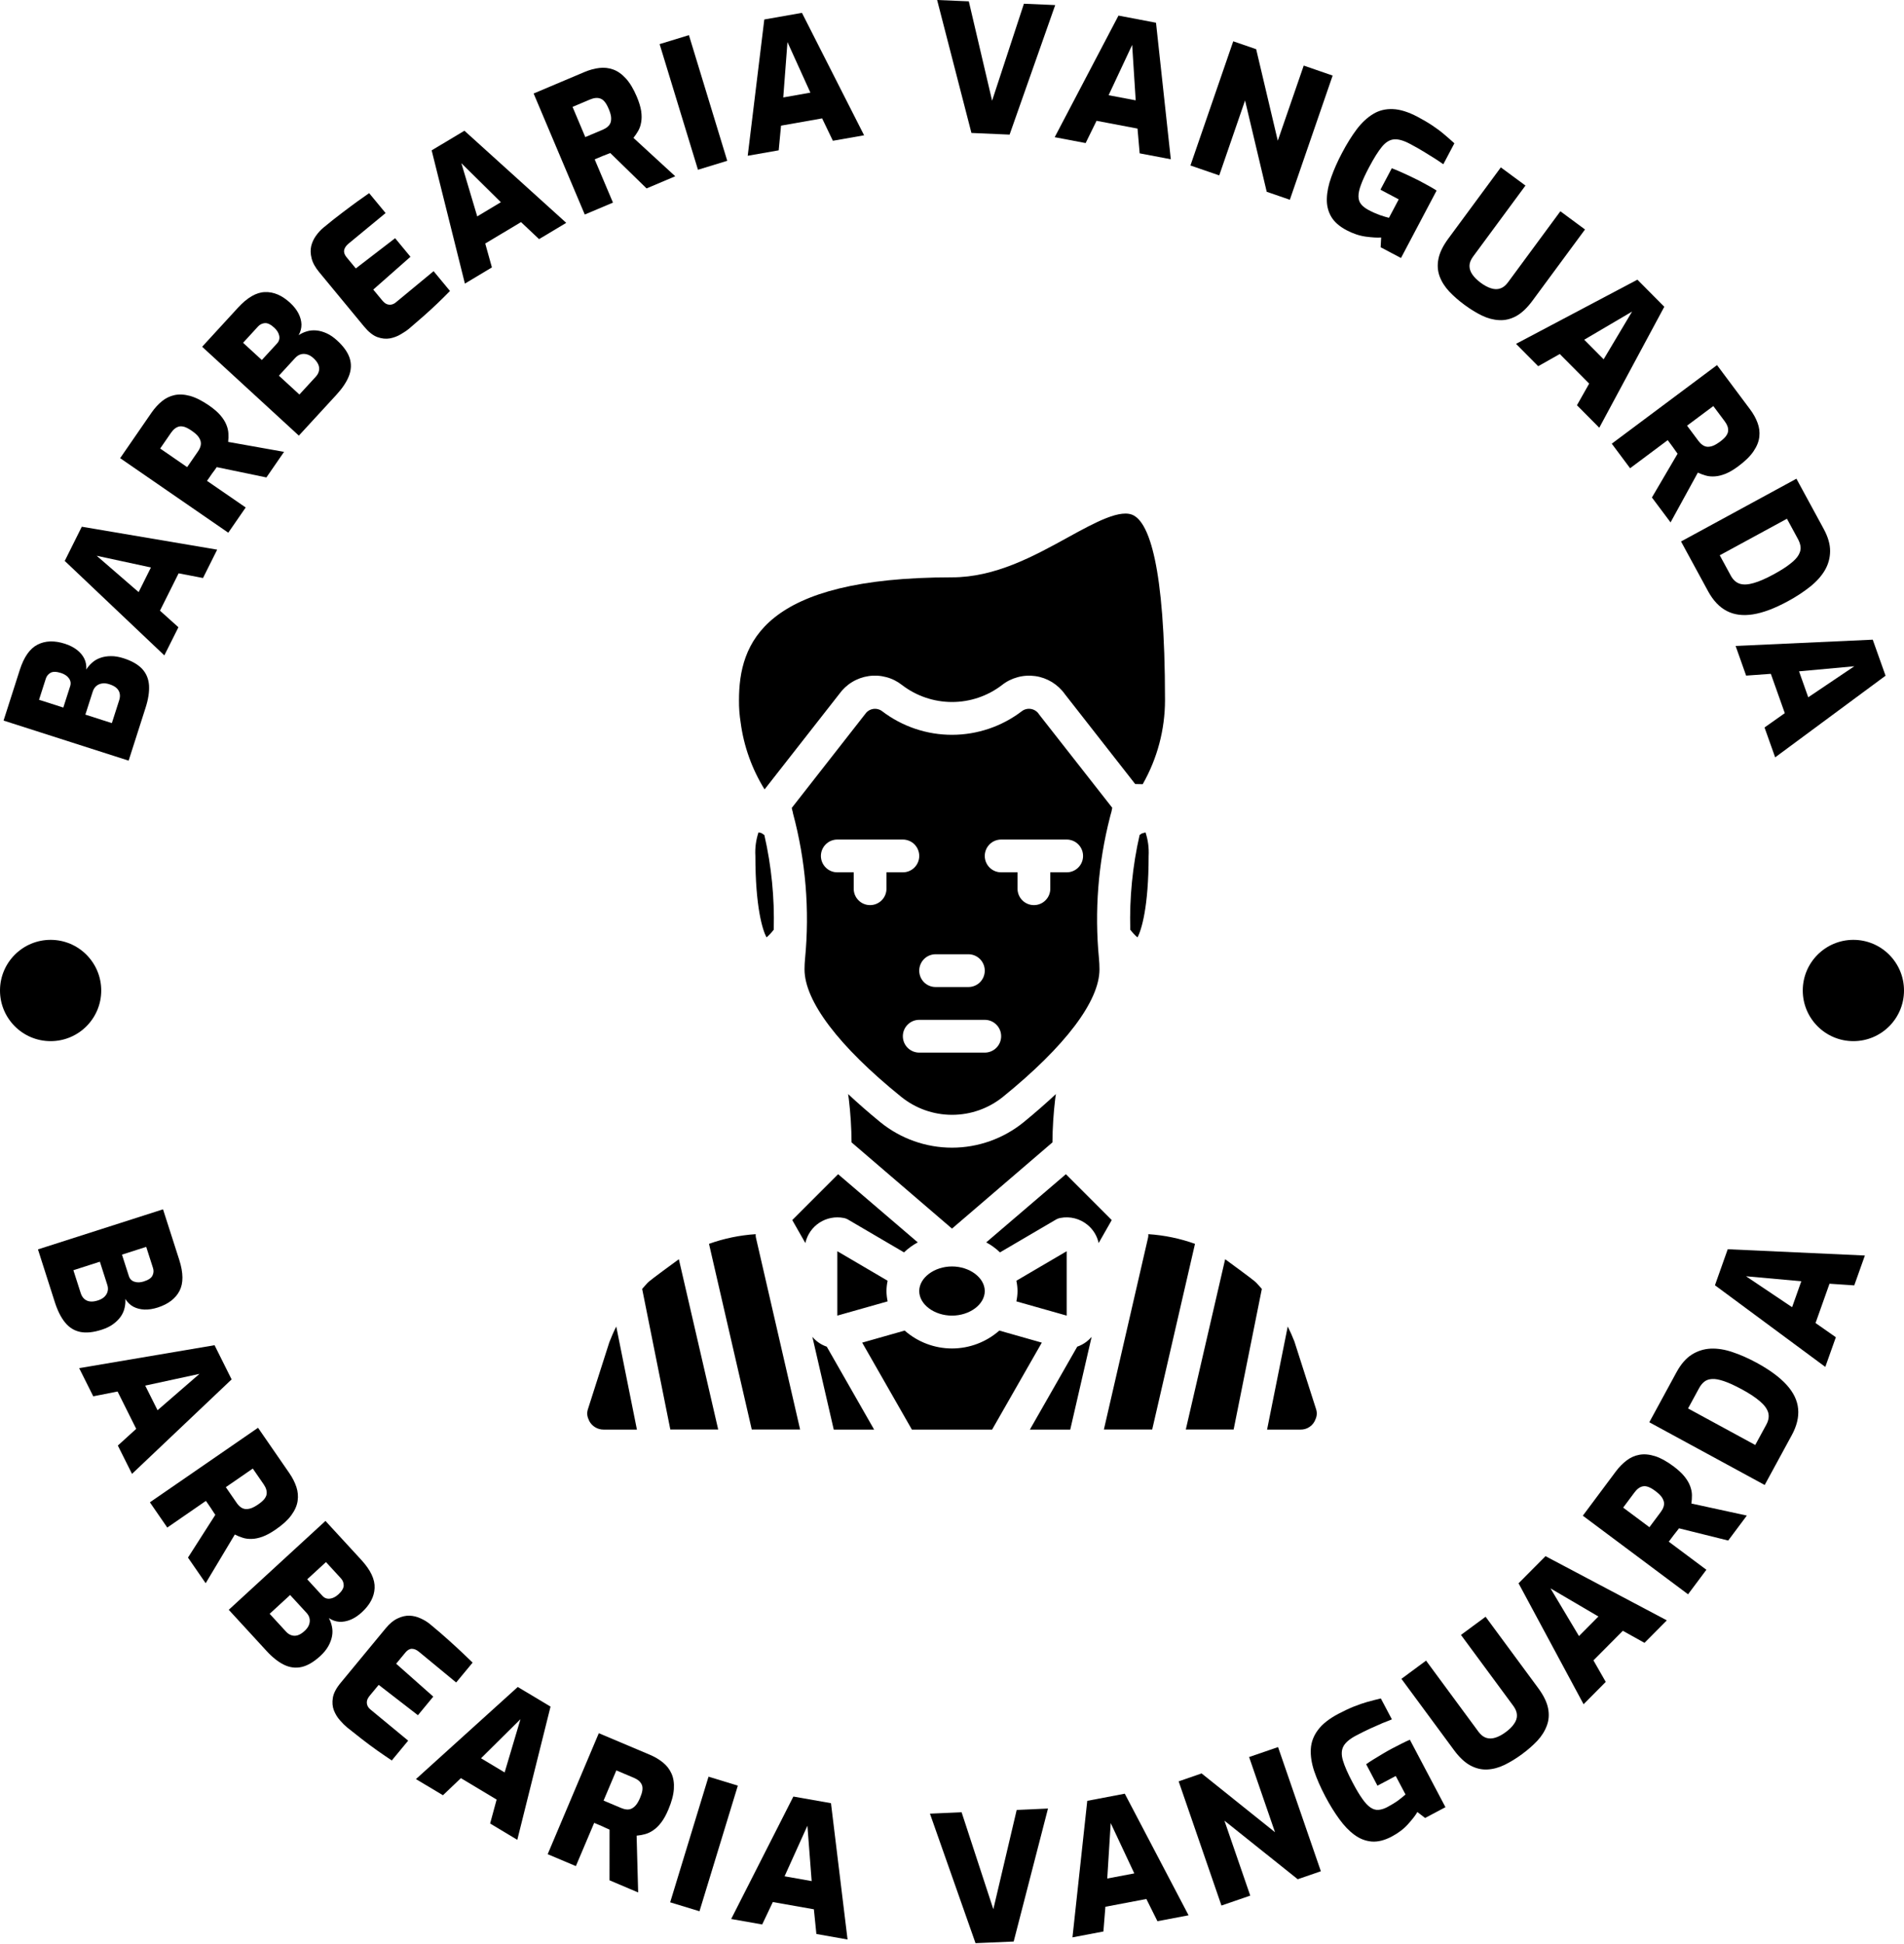 <svg width="48" height="49" viewBox="0 0 48 49" fill="none" xmlns="http://www.w3.org/2000/svg">
<path d="M33.166 35.767C33.139 35.846 33.087 35.915 33.017 35.963C32.948 36.011 32.866 36.035 32.782 36.033H31.943L32.464 33.434C32.526 33.557 32.582 33.684 32.632 33.812L33.177 35.513C33.206 35.596 33.202 35.687 33.166 35.767ZM14.835 35.768C14.798 35.688 14.794 35.597 14.823 35.514L15.361 33.832C15.413 33.697 15.471 33.564 15.536 33.435L16.057 36.033H15.218C15.144 36.033 15.07 36.014 15.006 35.975C14.942 35.937 14.89 35.882 14.855 35.816C14.847 35.8 14.84 35.784 14.835 35.768ZM20.48 33.695C20.576 33.809 20.701 33.895 20.843 33.943L22.037 36.033H21.019L20.48 33.695ZM21.736 33.841L22.807 33.537C23.136 33.827 23.561 33.988 24 33.988C24.439 33.988 24.864 33.827 25.193 33.537L26.264 33.841L25.011 36.033H22.989L21.736 33.841ZM27.157 33.943C27.24 33.914 27.318 33.873 27.389 33.819C27.437 33.783 27.481 33.741 27.52 33.695L26.981 36.033H25.963L27.157 33.943ZM25.805 28.286C25.295 28.7 24.657 28.927 24 28.927C23.343 28.927 22.705 28.7 22.195 28.286C21.898 28.043 21.633 27.811 21.381 27.576C21.385 27.617 21.394 27.658 21.398 27.696C21.442 28.06 21.465 28.427 21.468 28.794L24 30.967L26.532 28.794C26.535 28.427 26.558 28.06 26.602 27.696C26.606 27.654 26.615 27.617 26.619 27.576C26.367 27.811 26.102 28.043 25.805 28.286ZM17.114 31.739C16.462 32.214 16.363 32.297 16.329 32.33C16.28 32.38 16.235 32.438 16.189 32.487L16.899 36.031H18.106L17.114 31.739ZM22.377 32.281L21.109 31.537V33.16L22.377 32.801C22.359 32.715 22.349 32.628 22.348 32.541C22.349 32.453 22.359 32.366 22.377 32.281ZM22.377 32.281L21.109 31.537V33.16L22.377 32.801C22.359 32.715 22.349 32.628 22.348 32.541C22.349 32.453 22.359 32.366 22.377 32.281ZM19.052 31.107C18.65 31.133 18.253 31.215 17.874 31.351L18.952 36.031H20.171L19.056 31.19C19.05 31.163 19.049 31.135 19.052 31.107ZM22.377 32.281L21.109 31.537V33.16L22.377 32.801C22.359 32.715 22.349 32.628 22.348 32.541C22.349 32.453 22.359 32.366 22.377 32.281ZM22.377 32.281L21.109 31.537V33.16L22.377 32.801C22.359 32.715 22.349 32.628 22.348 32.541C22.349 32.453 22.359 32.366 22.377 32.281ZM24 31.921C23.554 31.921 23.174 32.206 23.174 32.541C23.174 32.879 23.554 33.16 24 33.16C24.446 33.16 24.826 32.879 24.826 32.541C24.826 32.206 24.446 31.921 24 31.921ZM28.948 31.107C28.951 31.135 28.95 31.163 28.944 31.19L27.829 36.031H29.047L30.126 31.351C29.747 31.215 29.35 31.133 28.948 31.107ZM31.67 32.33C31.637 32.297 31.538 32.214 30.886 31.739L29.894 36.031H31.1L31.811 32.487C31.765 32.438 31.72 32.38 31.67 32.33ZM24 31.921C23.554 31.921 23.174 32.206 23.174 32.541C23.174 32.879 23.554 33.16 24 33.16C24.446 33.16 24.826 32.879 24.826 32.541C24.826 32.206 24.446 31.921 24 31.921ZM24 31.921C23.554 31.921 23.174 32.206 23.174 32.541C23.174 32.879 23.554 33.16 24 33.16C24.446 33.16 24.826 32.879 24.826 32.541C24.826 32.206 24.446 31.921 24 31.921ZM25.623 32.281C25.641 32.366 25.651 32.453 25.652 32.541C25.651 32.628 25.641 32.715 25.623 32.801L26.891 33.16V31.537L25.623 32.281ZM24 31.921C23.554 31.921 23.174 32.206 23.174 32.541C23.174 32.879 23.554 33.16 24 33.16C24.446 33.16 24.826 32.879 24.826 32.541C24.826 32.206 24.446 31.921 24 31.921ZM24 31.921C23.554 31.921 23.174 32.206 23.174 32.541C23.174 32.879 23.554 33.16 24 33.16C24.446 33.16 24.826 32.879 24.826 32.541C24.826 32.206 24.446 31.921 24 31.921ZM22.377 32.281L21.109 31.537V33.16L22.377 32.801C22.359 32.715 22.349 32.628 22.348 32.541C22.349 32.453 22.359 32.366 22.377 32.281ZM26.871 29.596L24.863 31.314C24.99 31.382 25.106 31.467 25.21 31.566L26.606 30.748C26.645 30.723 26.689 30.706 26.734 30.698C26.854 30.675 26.977 30.679 27.095 30.709C27.212 30.739 27.322 30.795 27.416 30.872C27.559 30.989 27.658 31.15 27.697 31.331L28.027 30.752L26.871 29.596ZM28.878 20.979C28.851 20.991 28.821 21 28.791 21.004C28.77 21.016 28.749 21.03 28.73 21.045C28.551 21.828 28.472 22.63 28.494 23.433C28.548 23.504 28.608 23.569 28.676 23.627C28.775 23.445 28.957 22.867 28.957 21.574C28.968 21.373 28.942 21.171 28.878 20.979ZM28.593 12.999C28.271 12.805 27.614 13.164 26.916 13.548C26.061 14.019 25.09 14.552 24 14.552C19.241 14.552 18.63 16.208 18.63 17.65C18.628 17.838 18.642 18.026 18.672 18.212C18.751 18.81 18.957 19.384 19.275 19.897L21.154 17.497C21.241 17.375 21.351 17.271 21.479 17.193C21.607 17.114 21.749 17.063 21.897 17.041C22.046 17.019 22.197 17.028 22.342 17.067C22.487 17.105 22.622 17.173 22.74 17.266C23.101 17.543 23.543 17.693 23.997 17.694C24.452 17.695 24.894 17.546 25.256 17.27C25.373 17.176 25.509 17.108 25.654 17.069C25.799 17.029 25.951 17.02 26.1 17.041C26.249 17.062 26.392 17.114 26.52 17.192C26.648 17.271 26.759 17.374 26.846 17.497L28.618 19.761L28.808 19.765C29.175 19.12 29.369 18.392 29.37 17.65C29.37 14.184 28.948 13.206 28.593 12.999ZM19.27 21.049C19.246 21.029 19.22 21.011 19.192 20.996C19.168 20.992 19.145 20.986 19.122 20.979C19.058 21.171 19.031 21.373 19.043 21.574C19.043 22.867 19.225 23.445 19.324 23.627C19.391 23.569 19.452 23.504 19.506 23.433C19.528 22.632 19.449 21.831 19.27 21.049ZM26.197 18.009C26.176 17.974 26.147 17.943 26.113 17.919C26.079 17.896 26.04 17.879 26 17.871C25.959 17.863 25.917 17.863 25.876 17.872C25.836 17.881 25.797 17.898 25.764 17.923C25.258 18.31 24.64 18.52 24.003 18.521C23.366 18.522 22.747 18.313 22.24 17.927C22.207 17.901 22.169 17.884 22.128 17.874C22.087 17.864 22.044 17.863 22.003 17.871C21.962 17.879 21.923 17.895 21.888 17.919C21.854 17.943 21.825 17.974 21.802 18.009L19.96 20.364C19.964 20.38 19.968 20.401 19.973 20.422C19.977 20.441 19.982 20.461 19.989 20.48V20.492C20.312 21.689 20.415 22.934 20.295 24.168C20.287 24.251 20.282 24.341 20.282 24.432C20.282 25.234 21.146 26.374 22.715 27.642C23.078 27.937 23.532 28.099 23.999 28.099C24.467 28.1 24.921 27.94 25.285 27.646C26.854 26.374 27.718 25.234 27.718 24.432C27.718 24.341 27.713 24.251 27.705 24.16C27.59 22.966 27.684 21.761 27.982 20.599C27.986 20.587 27.99 20.562 27.998 20.537L28.019 20.463C28.027 20.43 28.031 20.397 28.04 20.36L26.197 18.009ZM23.587 24.052H24.413C24.523 24.052 24.628 24.096 24.705 24.173C24.783 24.251 24.826 24.356 24.826 24.465C24.826 24.575 24.783 24.68 24.705 24.758C24.628 24.835 24.523 24.878 24.413 24.878H23.587C23.477 24.878 23.372 24.835 23.295 24.758C23.217 24.68 23.174 24.575 23.174 24.465C23.174 24.356 23.217 24.251 23.295 24.173C23.372 24.096 23.477 24.052 23.587 24.052ZM22.348 21.987V22.4C22.348 22.51 22.304 22.615 22.227 22.692C22.149 22.77 22.044 22.813 21.935 22.813C21.825 22.813 21.72 22.77 21.643 22.692C21.565 22.615 21.522 22.51 21.522 22.4V21.987H21.109C20.999 21.987 20.894 21.944 20.817 21.866C20.739 21.789 20.695 21.684 20.695 21.574C20.695 21.465 20.739 21.359 20.817 21.282C20.894 21.204 20.999 21.161 21.109 21.161H22.761C22.87 21.161 22.975 21.204 23.053 21.282C23.13 21.359 23.174 21.465 23.174 21.574C23.174 21.684 23.13 21.789 23.053 21.866C22.975 21.944 22.87 21.987 22.761 21.987H22.348ZM24.826 26.531H23.174C23.064 26.531 22.959 26.487 22.882 26.41C22.804 26.332 22.761 26.227 22.761 26.118C22.761 26.008 22.804 25.903 22.882 25.826C22.959 25.748 23.064 25.705 23.174 25.705H24.826C24.936 25.705 25.041 25.748 25.118 25.826C25.196 25.903 25.239 26.008 25.239 26.118C25.239 26.227 25.196 26.332 25.118 26.41C25.041 26.487 24.936 26.531 24.826 26.531ZM26.891 21.987H26.478V22.4C26.478 22.51 26.435 22.615 26.357 22.692C26.28 22.77 26.175 22.813 26.065 22.813C25.956 22.813 25.851 22.77 25.773 22.692C25.696 22.615 25.652 22.51 25.652 22.4V21.987H25.239C25.13 21.987 25.024 21.944 24.947 21.866C24.87 21.789 24.826 21.684 24.826 21.574C24.826 21.465 24.87 21.359 24.947 21.282C25.024 21.204 25.13 21.161 25.239 21.161H26.891C27.001 21.161 27.106 21.204 27.183 21.282C27.261 21.359 27.304 21.465 27.304 21.574C27.304 21.684 27.261 21.789 27.183 21.866C27.106 21.944 27.001 21.987 26.891 21.987ZM21.129 29.596L19.973 30.752L20.303 31.331C20.35 31.12 20.476 30.937 20.656 30.819C20.836 30.701 21.054 30.658 21.265 30.698C21.311 30.706 21.355 30.723 21.394 30.748L22.79 31.566C22.894 31.467 23.01 31.382 23.137 31.314L21.129 29.596Z" fill="black"/>
<path d="M3.67 17.838L3.243 19.172L0.09 18.162L0.498 16.888C0.603 16.559 0.753 16.346 0.947 16.248C1.142 16.148 1.371 16.141 1.634 16.225C1.755 16.264 1.857 16.316 1.94 16.38C2.022 16.444 2.084 16.518 2.125 16.6C2.166 16.684 2.182 16.776 2.175 16.876C2.213 16.813 2.262 16.756 2.322 16.703C2.38 16.65 2.45 16.609 2.531 16.581C2.612 16.552 2.701 16.538 2.799 16.538C2.895 16.537 3 16.555 3.113 16.591C3.323 16.658 3.48 16.748 3.585 16.861C3.689 16.974 3.746 17.113 3.757 17.276C3.767 17.439 3.738 17.626 3.67 17.838ZM2.152 18.012L2.82 18.226L3.005 17.649C3.025 17.586 3.029 17.529 3.017 17.477C3.006 17.425 2.979 17.38 2.937 17.341C2.894 17.302 2.835 17.271 2.759 17.247C2.691 17.224 2.628 17.218 2.573 17.227C2.517 17.235 2.469 17.256 2.429 17.29C2.388 17.324 2.357 17.372 2.337 17.435L2.152 18.012ZM0.984 17.638L1.596 17.834L1.769 17.295C1.792 17.221 1.781 17.155 1.736 17.095C1.692 17.035 1.626 16.991 1.538 16.963C1.422 16.926 1.334 16.924 1.274 16.958C1.215 16.992 1.176 17.041 1.156 17.102L0.984 17.638Z" fill="black"/>
<path d="M4.498 15.81L4.143 16.519L1.632 14.138L2.062 13.276L5.475 13.854L5.118 14.569L4.503 14.451L4.033 15.392L4.498 15.81ZM2.437 14.008L3.495 14.924L3.805 14.303L2.437 14.008Z" fill="black"/>
<path d="M6.194 12.791L5.755 13.427L3.029 11.548L3.82 10.401C3.899 10.287 3.986 10.191 4.082 10.113C4.176 10.036 4.281 9.985 4.398 9.959C4.516 9.933 4.646 9.94 4.79 9.979C4.932 10.018 5.092 10.098 5.268 10.219C5.388 10.302 5.483 10.383 5.553 10.464C5.622 10.544 5.672 10.622 5.704 10.7C5.736 10.776 5.754 10.85 5.758 10.923C5.762 10.996 5.76 11.067 5.752 11.138L7.161 11.389L6.716 12.034L5.464 11.774C5.447 11.799 5.428 11.826 5.406 11.856C5.383 11.886 5.361 11.915 5.341 11.943C5.321 11.973 5.3 12.003 5.279 12.034C5.258 12.065 5.238 12.093 5.219 12.12L6.194 12.791ZM4.038 11.305L4.718 11.774L4.991 11.378C5.022 11.333 5.043 11.29 5.054 11.248C5.067 11.206 5.068 11.163 5.057 11.119C5.045 11.076 5.022 11.032 4.987 10.989C4.951 10.947 4.9 10.903 4.834 10.858C4.768 10.812 4.709 10.78 4.657 10.762C4.606 10.746 4.561 10.742 4.521 10.749C4.481 10.758 4.443 10.776 4.408 10.803C4.374 10.829 4.342 10.864 4.311 10.909L4.038 11.305Z" fill="black"/>
<path d="M8.483 9.948L7.534 10.98L5.096 8.74L6.001 7.754C6.235 7.5 6.46 7.369 6.678 7.362C6.896 7.353 7.107 7.443 7.311 7.63C7.405 7.716 7.476 7.806 7.524 7.899C7.571 7.992 7.597 8.084 7.6 8.177C7.601 8.269 7.578 8.36 7.529 8.448C7.59 8.407 7.658 8.375 7.735 8.352C7.81 8.329 7.891 8.321 7.976 8.329C8.062 8.337 8.149 8.362 8.237 8.402C8.325 8.442 8.412 8.502 8.5 8.583C8.662 8.731 8.767 8.879 8.815 9.026C8.862 9.172 8.856 9.322 8.797 9.475C8.738 9.627 8.633 9.784 8.483 9.948ZM7.031 9.469L7.548 9.944L7.958 9.498C8.003 9.449 8.03 9.399 8.041 9.346C8.052 9.295 8.047 9.243 8.025 9.19C8.003 9.136 7.962 9.083 7.904 9.029C7.851 8.98 7.797 8.948 7.743 8.933C7.688 8.917 7.636 8.916 7.586 8.93C7.534 8.944 7.486 8.975 7.441 9.023L7.031 9.469ZM6.128 8.64L6.601 9.074L6.984 8.657C7.036 8.6 7.054 8.535 7.039 8.462C7.024 8.389 6.982 8.322 6.914 8.259C6.824 8.177 6.745 8.139 6.677 8.144C6.609 8.151 6.553 8.178 6.509 8.225L6.128 8.64Z" fill="black"/>
<path d="M10.314 8.283C10.26 8.328 10.19 8.375 10.106 8.424C10.022 8.475 9.93 8.51 9.83 8.529C9.73 8.547 9.624 8.536 9.512 8.496C9.402 8.455 9.291 8.366 9.179 8.231L8.046 6.859C7.947 6.739 7.883 6.624 7.856 6.513C7.827 6.4 7.824 6.298 7.845 6.205C7.867 6.113 7.906 6.026 7.963 5.946C8.02 5.866 8.082 5.797 8.151 5.74C8.334 5.588 8.496 5.46 8.637 5.355C8.777 5.249 8.901 5.156 9.009 5.078C9.119 4.999 9.218 4.929 9.306 4.868L9.721 5.37L8.785 6.142C8.723 6.194 8.687 6.248 8.676 6.305C8.666 6.362 8.686 6.422 8.737 6.484L8.97 6.766L9.961 6.004L10.348 6.472L9.41 7.299L9.632 7.567C9.674 7.618 9.714 7.651 9.753 7.666C9.793 7.681 9.833 7.684 9.871 7.676C9.911 7.667 9.946 7.649 9.979 7.622L10.931 6.835L11.344 7.334C11.252 7.429 11.147 7.532 11.031 7.644C10.915 7.755 10.795 7.865 10.67 7.975C10.546 8.082 10.427 8.185 10.314 8.283Z" fill="black"/>
<path d="M12.401 6.74L11.72 7.148L10.882 3.79L11.708 3.295L14.275 5.617L13.59 6.027L13.135 5.598L12.233 6.138L12.401 6.74ZM11.631 4.113L12.031 5.454L12.627 5.097L11.631 4.113Z" fill="black"/>
<path d="M15.453 5.107L14.742 5.407L13.453 2.357L14.736 1.815C14.864 1.761 14.989 1.727 15.111 1.713C15.232 1.699 15.348 1.712 15.461 1.753C15.574 1.794 15.68 1.87 15.78 1.98C15.88 2.09 15.972 2.243 16.055 2.44C16.111 2.574 16.148 2.694 16.164 2.799C16.179 2.904 16.179 2.997 16.164 3.079C16.151 3.161 16.126 3.233 16.09 3.297C16.054 3.36 16.014 3.419 15.969 3.475L17.023 4.443L16.3 4.749L15.385 3.857C15.357 3.869 15.326 3.881 15.291 3.894C15.256 3.907 15.222 3.92 15.19 3.933C15.157 3.947 15.123 3.962 15.089 3.976C15.054 3.991 15.022 4.004 14.992 4.017L15.453 5.107ZM14.434 2.694L14.755 3.455L15.199 3.268C15.248 3.247 15.289 3.222 15.321 3.192C15.355 3.164 15.379 3.128 15.394 3.086C15.407 3.042 15.41 2.993 15.404 2.938C15.396 2.883 15.377 2.819 15.346 2.746C15.315 2.671 15.282 2.613 15.248 2.57C15.214 2.528 15.178 2.5 15.14 2.486C15.101 2.471 15.06 2.466 15.016 2.47C14.973 2.474 14.927 2.486 14.877 2.507L14.434 2.694Z" fill="black"/>
<path d="M18.334 4.053L17.596 4.279L16.629 1.112L17.368 0.886L18.334 4.053Z" fill="black"/>
<path d="M19.631 3.789L18.85 3.926L19.268 0.491L20.217 0.324L21.784 3.41L20.997 3.548L20.726 2.984L19.69 3.167L19.631 3.789ZM19.852 1.06L19.746 2.456L20.43 2.335L19.852 1.06Z" fill="black"/>
<path d="M25.452 3.393L24.49 3.351L23.625 0L24.424 0.034L25.011 2.538L25.813 0.094L26.602 0.128L25.452 3.393Z" fill="black"/>
<path d="M27.369 3.606L26.589 3.458L28.197 0.393L29.143 0.573L29.516 4.014L28.731 3.865L28.677 3.241L27.644 3.045L27.369 3.606ZM28.542 1.132L27.948 2.4L28.631 2.529L28.542 1.132Z" fill="black"/>
<path d="M30.737 4.421L30.011 4.171L31.09 1.041L31.668 1.24L32.213 3.547L32.867 1.653L33.596 1.905L32.517 5.035L31.934 4.834L31.388 2.532L30.737 4.421Z" fill="black"/>
<path d="M33.944 5.801C33.763 5.705 33.633 5.59 33.556 5.455C33.48 5.321 33.444 5.171 33.45 5.004C33.455 4.836 33.492 4.656 33.562 4.463C33.631 4.268 33.721 4.065 33.834 3.852C33.955 3.622 34.079 3.424 34.206 3.255C34.334 3.088 34.472 2.96 34.619 2.872C34.767 2.782 34.932 2.742 35.115 2.75C35.298 2.757 35.505 2.822 35.737 2.944C35.881 3.021 36.006 3.094 36.112 3.165C36.217 3.235 36.314 3.307 36.401 3.381C36.488 3.454 36.576 3.531 36.665 3.612L36.386 4.14C36.332 4.101 36.262 4.054 36.177 3.999C36.092 3.944 35.995 3.884 35.887 3.819C35.779 3.753 35.663 3.688 35.539 3.623C35.381 3.539 35.248 3.503 35.141 3.513C35.032 3.523 34.931 3.586 34.837 3.701C34.743 3.816 34.636 3.986 34.516 4.213C34.423 4.388 34.355 4.535 34.312 4.653C34.267 4.771 34.246 4.87 34.247 4.95C34.248 5.03 34.271 5.097 34.316 5.151C34.36 5.204 34.422 5.252 34.5 5.293C34.602 5.347 34.7 5.39 34.792 5.423C34.885 5.454 34.959 5.477 35.016 5.49L35.262 5.025L34.801 4.781L35.087 4.241C35.148 4.263 35.219 4.293 35.299 4.328C35.38 4.364 35.464 4.403 35.553 4.444C35.64 4.485 35.719 4.524 35.79 4.561C35.882 4.609 35.962 4.653 36.031 4.692C36.101 4.731 36.163 4.767 36.217 4.803L35.319 6.503L34.806 6.232L34.819 5.986C34.726 5.994 34.598 5.986 34.435 5.965C34.274 5.943 34.11 5.889 33.944 5.801Z" fill="black"/>
<path d="M36.92 7.684C36.772 7.575 36.643 7.462 36.532 7.344C36.422 7.225 36.341 7.097 36.291 6.96C36.242 6.823 36.232 6.677 36.264 6.521C36.295 6.365 36.378 6.196 36.512 6.014L37.836 4.219L38.457 4.677L37.135 6.469C37.077 6.549 37.047 6.625 37.046 6.699C37.045 6.774 37.069 6.847 37.118 6.918C37.167 6.99 37.238 7.06 37.33 7.128C37.421 7.195 37.508 7.242 37.591 7.267C37.675 7.294 37.751 7.295 37.821 7.271C37.892 7.248 37.956 7.197 38.015 7.118L39.337 5.325L39.958 5.784L38.634 7.579C38.5 7.761 38.363 7.89 38.224 7.967C38.085 8.043 37.941 8.077 37.795 8.069C37.65 8.062 37.505 8.024 37.36 7.954C37.216 7.884 37.069 7.794 36.92 7.684Z" fill="black"/>
<path d="M38.778 9.23L38.219 8.667L41.279 7.049L41.957 7.732L40.318 10.781L39.755 10.214L40.063 9.669L39.322 8.923L38.778 9.23ZM41.145 7.853L39.938 8.563L40.428 9.056L41.145 7.853Z" fill="black"/>
<path d="M41.095 11.802L40.633 11.183L43.286 9.202L44.119 10.317C44.203 10.429 44.266 10.543 44.308 10.658C44.351 10.771 44.366 10.888 44.353 11.007C44.34 11.127 44.292 11.248 44.209 11.371C44.126 11.495 44 11.62 43.828 11.748C43.712 11.835 43.604 11.899 43.505 11.94C43.407 11.979 43.317 12.002 43.234 12.007C43.151 12.013 43.075 12.007 43.005 11.987C42.935 11.967 42.867 11.943 42.803 11.912L42.115 13.167L41.645 12.539L42.292 11.436C42.274 11.412 42.255 11.385 42.233 11.354C42.213 11.323 42.192 11.294 42.171 11.266C42.15 11.237 42.128 11.207 42.106 11.178C42.083 11.148 42.062 11.12 42.043 11.094L41.095 11.802ZM43.193 10.235L42.531 10.729L42.819 11.115C42.852 11.158 42.886 11.192 42.922 11.216C42.958 11.242 42.998 11.257 43.043 11.261C43.088 11.263 43.137 11.255 43.188 11.235C43.24 11.214 43.298 11.18 43.362 11.133C43.426 11.085 43.475 11.039 43.509 10.996C43.541 10.952 43.56 10.911 43.565 10.871C43.57 10.83 43.565 10.788 43.551 10.746C43.537 10.706 43.514 10.664 43.481 10.62L43.193 10.235Z" fill="black"/>
<path d="M43.063 14.906L42.379 13.648L45.288 12.066L45.972 13.325C46.084 13.53 46.139 13.72 46.137 13.892C46.136 14.063 46.091 14.225 46.004 14.375C45.916 14.524 45.791 14.662 45.63 14.79C45.469 14.918 45.285 15.039 45.075 15.153C44.742 15.334 44.448 15.445 44.193 15.485C43.939 15.525 43.719 15.497 43.533 15.4C43.346 15.303 43.19 15.138 43.063 14.906ZM45.049 13.075L43.355 13.996L43.634 14.51C43.692 14.616 43.768 14.684 43.862 14.714C43.956 14.743 44.073 14.736 44.213 14.695C44.354 14.655 44.519 14.582 44.709 14.479C44.89 14.381 45.031 14.291 45.132 14.21C45.235 14.13 45.305 14.056 45.343 13.987C45.382 13.918 45.399 13.851 45.393 13.787C45.386 13.723 45.364 13.656 45.328 13.589L45.049 13.075Z" fill="black"/>
<path d="M44.02 17.029L43.755 16.281L47.212 16.123L47.535 17.031L44.752 19.089L44.484 18.336L44.995 17.975L44.643 16.984L44.02 17.029ZM46.748 16.793L45.354 16.921L45.586 17.575L46.748 16.793Z" fill="black"/>
<path d="M1.384 32.826L0.957 31.491L4.11 30.481L4.519 31.755C4.624 32.084 4.626 32.345 4.525 32.538C4.424 32.731 4.242 32.87 3.979 32.955C3.857 32.994 3.744 33.011 3.639 33.007C3.535 33.002 3.443 32.978 3.361 32.935C3.279 32.89 3.212 32.825 3.16 32.74C3.165 32.813 3.159 32.888 3.141 32.965C3.124 33.043 3.091 33.117 3.042 33.187C2.992 33.257 2.928 33.32 2.849 33.377C2.771 33.434 2.675 33.48 2.562 33.516C2.352 33.584 2.172 33.602 2.021 33.571C1.87 33.539 1.743 33.46 1.64 33.333C1.537 33.206 1.452 33.037 1.384 32.826ZM2.518 31.801L1.85 32.016L2.035 32.593C2.055 32.656 2.086 32.705 2.126 32.74C2.165 32.775 2.213 32.796 2.269 32.803C2.327 32.81 2.394 32.802 2.469 32.777C2.538 32.755 2.592 32.725 2.633 32.685C2.673 32.646 2.7 32.601 2.713 32.55C2.727 32.498 2.724 32.441 2.703 32.379L2.518 31.801ZM3.686 31.427L3.075 31.623L3.248 32.162C3.271 32.236 3.319 32.284 3.39 32.306C3.461 32.329 3.54 32.327 3.628 32.298C3.744 32.261 3.816 32.211 3.845 32.149C3.874 32.087 3.878 32.025 3.858 31.963L3.686 31.427Z" fill="black"/>
<path d="M2.351 35.194L1.996 34.484L5.409 33.906L5.839 34.768L3.328 37.149L2.971 36.435L3.434 36.014L2.964 35.073L2.351 35.194ZM5.029 34.628L3.661 34.924L3.972 35.545L5.029 34.628Z" fill="black"/>
<path d="M4.217 38.502L3.779 37.866L6.505 35.987L7.296 37.133C7.375 37.248 7.433 37.364 7.472 37.48C7.51 37.596 7.52 37.712 7.503 37.831C7.486 37.95 7.433 38.069 7.345 38.19C7.258 38.31 7.127 38.43 6.951 38.551C6.831 38.634 6.721 38.694 6.621 38.731C6.522 38.767 6.43 38.786 6.347 38.788C6.264 38.791 6.188 38.782 6.119 38.759C6.049 38.737 5.983 38.71 5.92 38.677L5.185 39.905L4.739 39.259L5.428 38.182C5.41 38.157 5.392 38.129 5.372 38.098C5.353 38.066 5.333 38.035 5.313 38.007C5.293 37.977 5.272 37.947 5.251 37.916C5.23 37.886 5.21 37.857 5.191 37.83L4.217 38.502ZM6.373 37.015L5.693 37.484L5.967 37.881C5.997 37.925 6.03 37.96 6.065 37.986C6.1 38.013 6.14 38.029 6.185 38.035C6.23 38.039 6.278 38.032 6.331 38.015C6.384 37.996 6.443 37.964 6.508 37.919C6.574 37.874 6.625 37.83 6.66 37.788C6.694 37.745 6.714 37.705 6.721 37.665C6.727 37.624 6.724 37.583 6.711 37.54C6.699 37.499 6.677 37.456 6.647 37.412L6.373 37.015Z" fill="black"/>
<path d="M6.715 41.607L5.767 40.575L8.205 38.335L9.111 39.32C9.344 39.575 9.455 39.81 9.444 40.028C9.434 40.246 9.327 40.448 9.124 40.636C9.03 40.722 8.935 40.785 8.838 40.825C8.742 40.864 8.647 40.882 8.555 40.877C8.462 40.87 8.374 40.84 8.29 40.784C8.326 40.848 8.352 40.919 8.368 40.997C8.385 41.074 8.386 41.155 8.371 41.239C8.355 41.324 8.324 41.408 8.276 41.493C8.229 41.577 8.162 41.659 8.074 41.74C7.912 41.889 7.756 41.981 7.605 42.016C7.456 42.05 7.307 42.032 7.159 41.96C7.014 41.889 6.865 41.771 6.715 41.607ZM7.314 40.202L6.798 40.676L7.208 41.122C7.253 41.171 7.3 41.203 7.352 41.218C7.402 41.234 7.455 41.233 7.509 41.216C7.564 41.198 7.621 41.161 7.679 41.108C7.732 41.059 7.769 41.008 7.789 40.956C7.809 40.903 7.815 40.85 7.805 40.799C7.796 40.747 7.769 40.696 7.724 40.648L7.314 40.202ZM8.218 39.372L7.745 39.806L8.128 40.223C8.18 40.28 8.243 40.303 8.318 40.294C8.391 40.285 8.462 40.249 8.53 40.187C8.62 40.105 8.664 40.029 8.665 39.96C8.664 39.892 8.642 39.834 8.598 39.786L8.218 39.372Z" fill="black"/>
<path d="M8.751 43.54C8.696 43.495 8.637 43.436 8.573 43.363C8.507 43.29 8.456 43.206 8.418 43.111C8.381 43.016 8.372 42.91 8.391 42.793C8.41 42.677 8.476 42.551 8.588 42.416L9.721 41.044C9.82 40.924 9.921 40.84 10.025 40.792C10.13 40.742 10.23 40.72 10.325 40.723C10.42 40.727 10.512 40.749 10.602 40.791C10.692 40.831 10.771 40.879 10.84 40.936C11.023 41.087 11.18 41.222 11.31 41.34C11.441 41.458 11.555 41.562 11.652 41.654C11.75 41.747 11.837 41.831 11.915 41.906L11.5 42.407L10.564 41.635C10.502 41.583 10.442 41.558 10.384 41.558C10.326 41.558 10.271 41.59 10.22 41.652L9.987 41.934L10.923 42.763L10.536 43.232L9.547 42.467L9.325 42.735C9.283 42.786 9.258 42.832 9.251 42.873C9.244 42.915 9.249 42.955 9.264 42.991C9.28 43.028 9.304 43.059 9.337 43.086L10.29 43.873L9.877 44.372C9.767 44.3 9.646 44.217 9.514 44.124C9.383 44.031 9.252 43.934 9.121 43.832C8.992 43.73 8.868 43.633 8.751 43.54Z" fill="black"/>
<path d="M11.167 45.249L10.486 44.842L13.053 42.52L13.879 43.015L13.041 46.373L12.356 45.962L12.52 45.358L11.619 44.818L11.167 45.249ZM13.121 43.332L12.127 44.317L12.722 44.674L13.121 43.332Z" fill="black"/>
<path d="M14.518 47.035L13.807 46.735L15.096 43.685L16.379 44.227C16.507 44.281 16.619 44.347 16.714 44.425C16.808 44.501 16.88 44.594 16.929 44.704C16.978 44.813 16.998 44.942 16.988 45.091C16.979 45.239 16.933 45.411 16.85 45.608C16.794 45.742 16.733 45.852 16.668 45.937C16.604 46.021 16.537 46.086 16.468 46.132C16.4 46.179 16.331 46.212 16.26 46.23C16.19 46.249 16.119 46.262 16.049 46.268L16.088 47.699L15.366 47.393L15.367 46.115C15.34 46.104 15.309 46.09 15.275 46.075C15.241 46.058 15.209 46.043 15.177 46.029C15.143 46.015 15.11 46.001 15.075 45.986C15.041 45.972 15.009 45.958 14.979 45.946L14.518 47.035ZM15.538 44.623L15.216 45.384L15.66 45.571C15.71 45.592 15.756 45.604 15.799 45.607C15.843 45.611 15.886 45.604 15.926 45.584C15.967 45.563 16.004 45.532 16.039 45.489C16.073 45.445 16.106 45.386 16.137 45.313C16.168 45.239 16.188 45.175 16.195 45.12C16.201 45.066 16.196 45.021 16.18 44.985C16.163 44.946 16.138 44.913 16.105 44.884C16.072 44.856 16.031 44.832 15.981 44.81L15.538 44.623Z" fill="black"/>
<path d="M17.634 48.173L16.895 47.948L17.862 44.781L18.601 45.007L17.634 48.173Z" fill="black"/>
<path d="M19.215 48.506L18.433 48.368L20.001 45.282L20.949 45.449L21.367 48.885L20.581 48.746L20.518 48.124L19.483 47.941L19.215 48.506ZM20.355 46.017L19.779 47.292L20.462 47.413L20.355 46.017Z" fill="black"/>
<path d="M25.555 48.936L24.593 48.977L23.444 45.713L24.242 45.678L25.042 48.122L25.631 45.619L26.42 45.584L25.555 48.936Z" fill="black"/>
<path d="M27.817 48.683L27.037 48.831L27.41 45.39L28.356 45.21L29.964 48.275L29.179 48.424L28.9 47.864L27.867 48.06L27.817 48.683ZM28.001 45.951L27.914 47.348L28.596 47.219L28.001 45.951Z" fill="black"/>
<path d="M31.519 47.779L30.793 48.029L29.714 44.899L30.292 44.699L32.143 46.181L31.49 44.286L32.22 44.035L33.299 47.165L32.716 47.366L30.868 45.89L31.519 47.779Z" fill="black"/>
<path d="M35.086 46.29C34.904 46.386 34.736 46.428 34.581 46.416C34.427 46.403 34.283 46.348 34.148 46.249C34.013 46.151 33.885 46.018 33.765 45.852C33.643 45.685 33.526 45.496 33.413 45.283C33.292 45.053 33.198 44.839 33.13 44.639C33.064 44.439 33.036 44.253 33.046 44.082C33.056 43.91 33.116 43.75 33.226 43.604C33.334 43.456 33.505 43.322 33.736 43.199C33.881 43.123 34.012 43.061 34.13 43.014C34.248 42.967 34.362 42.927 34.472 42.896C34.581 42.866 34.694 42.837 34.811 42.809L35.09 43.337C35.027 43.36 34.949 43.391 34.855 43.43C34.762 43.47 34.658 43.516 34.543 43.568C34.428 43.621 34.309 43.68 34.186 43.745C34.027 43.829 33.922 43.918 33.87 44.012C33.817 44.108 33.812 44.227 33.854 44.369C33.896 44.512 33.976 44.696 34.096 44.922C34.188 45.098 34.271 45.237 34.345 45.34C34.417 45.443 34.486 45.516 34.553 45.56C34.62 45.605 34.688 45.624 34.758 45.617C34.827 45.61 34.901 45.587 34.979 45.545C35.081 45.491 35.172 45.435 35.252 45.377C35.329 45.318 35.39 45.269 35.433 45.23L35.187 44.764L34.726 45.008L34.441 44.467C34.494 44.429 34.558 44.387 34.633 44.341C34.708 44.294 34.787 44.247 34.871 44.197C34.954 44.148 35.031 44.104 35.102 44.067C35.194 44.019 35.275 43.977 35.346 43.942C35.417 43.906 35.482 43.875 35.543 43.85L36.44 45.55L35.927 45.822L35.732 45.672C35.685 45.754 35.607 45.855 35.497 45.977C35.389 46.098 35.251 46.203 35.086 46.29Z" fill="black"/>
<path d="M38.371 44.213C38.223 44.322 38.076 44.412 37.931 44.483C37.785 44.554 37.639 44.593 37.493 44.6C37.348 44.607 37.205 44.573 37.065 44.497C36.925 44.421 36.788 44.292 36.654 44.11L35.33 42.315L35.951 41.856L37.273 43.649C37.332 43.728 37.396 43.779 37.467 43.802C37.538 43.825 37.615 43.824 37.697 43.798C37.78 43.773 37.868 43.726 37.961 43.657C38.052 43.59 38.122 43.521 38.17 43.449C38.221 43.377 38.245 43.304 38.242 43.23C38.241 43.156 38.211 43.08 38.153 43L36.831 41.208L37.452 40.75L38.776 42.545C38.91 42.727 38.994 42.895 39.026 43.051C39.058 43.207 39.048 43.354 38.997 43.491C38.947 43.628 38.868 43.755 38.759 43.873C38.649 43.99 38.52 44.103 38.371 44.213Z" fill="black"/>
<path d="M40.481 42.392L39.922 42.955L38.283 39.907L38.962 39.223L42.021 40.841L41.458 41.408L40.912 41.104L40.171 41.85L40.481 42.392ZM39.088 40.035L39.806 41.237L40.296 40.744L39.088 40.035Z" fill="black"/>
<path d="M43.018 39.566L42.556 40.184L39.903 38.203L40.736 37.087C40.82 36.975 40.911 36.883 41.009 36.809C41.106 36.736 41.214 36.688 41.331 36.667C41.449 36.646 41.58 36.657 41.722 36.702C41.863 36.746 42.019 36.832 42.191 36.96C42.307 37.047 42.399 37.132 42.466 37.215C42.532 37.298 42.58 37.378 42.608 37.456C42.637 37.534 42.653 37.609 42.654 37.682C42.655 37.755 42.65 37.826 42.64 37.896L44.038 38.2L43.568 38.829L42.328 38.521C42.31 38.545 42.29 38.572 42.266 38.601C42.242 38.63 42.22 38.658 42.199 38.686C42.177 38.715 42.155 38.744 42.133 38.774C42.111 38.804 42.09 38.832 42.07 38.858L43.018 39.566ZM40.92 37.999L41.582 38.493L41.87 38.107C41.902 38.064 41.925 38.021 41.938 37.98C41.952 37.938 41.955 37.895 41.946 37.851C41.935 37.807 41.914 37.763 41.881 37.719C41.846 37.675 41.797 37.629 41.733 37.582C41.669 37.533 41.611 37.499 41.56 37.48C41.509 37.461 41.464 37.455 41.425 37.462C41.383 37.468 41.345 37.485 41.309 37.511C41.274 37.535 41.241 37.57 41.208 37.613L40.92 37.999Z" fill="black"/>
<path d="M45.172 36.171L44.488 37.429L41.579 35.848L42.263 34.59C42.375 34.384 42.504 34.235 42.65 34.143C42.794 34.051 42.954 34.001 43.128 33.992C43.3 33.985 43.484 34.014 43.679 34.081C43.874 34.145 44.075 34.235 44.285 34.348C44.618 34.53 44.871 34.717 45.044 34.909C45.216 35.1 45.312 35.3 45.331 35.509C45.351 35.718 45.298 35.939 45.172 36.171ZM42.556 35.5L44.25 36.421L44.529 35.908C44.587 35.801 44.603 35.7 44.577 35.605C44.55 35.511 44.481 35.416 44.37 35.321C44.259 35.225 44.109 35.125 43.919 35.022C43.738 34.924 43.586 34.854 43.464 34.813C43.34 34.771 43.239 34.752 43.161 34.758C43.082 34.762 43.017 34.785 42.967 34.825C42.916 34.865 42.872 34.919 42.835 34.987L42.556 35.5Z" fill="black"/>
<path d="M46.282 33.705L46.016 34.453L43.234 32.395L43.556 31.487L47.014 31.645L46.746 32.398L46.122 32.356L45.77 33.347L46.282 33.705ZM44.017 32.168L45.179 32.948L45.411 32.294L44.017 32.168Z" fill="black"/>
<path d="M0 24.966C0 24.261 0.571 23.689 1.276 23.689C1.981 23.689 2.552 24.261 2.552 24.966C2.552 25.671 1.981 26.242 1.276 26.242C0.571 26.242 0 25.67 0 24.966Z" fill="black"/>
<path d="M45.448 24.966C45.448 24.261 46.019 23.689 46.724 23.689C47.429 23.689 48 24.261 48 24.966C48 25.671 47.428 26.242 46.724 26.242C46.019 26.242 45.448 25.67 45.448 24.966Z" fill="black"/>
</svg>
